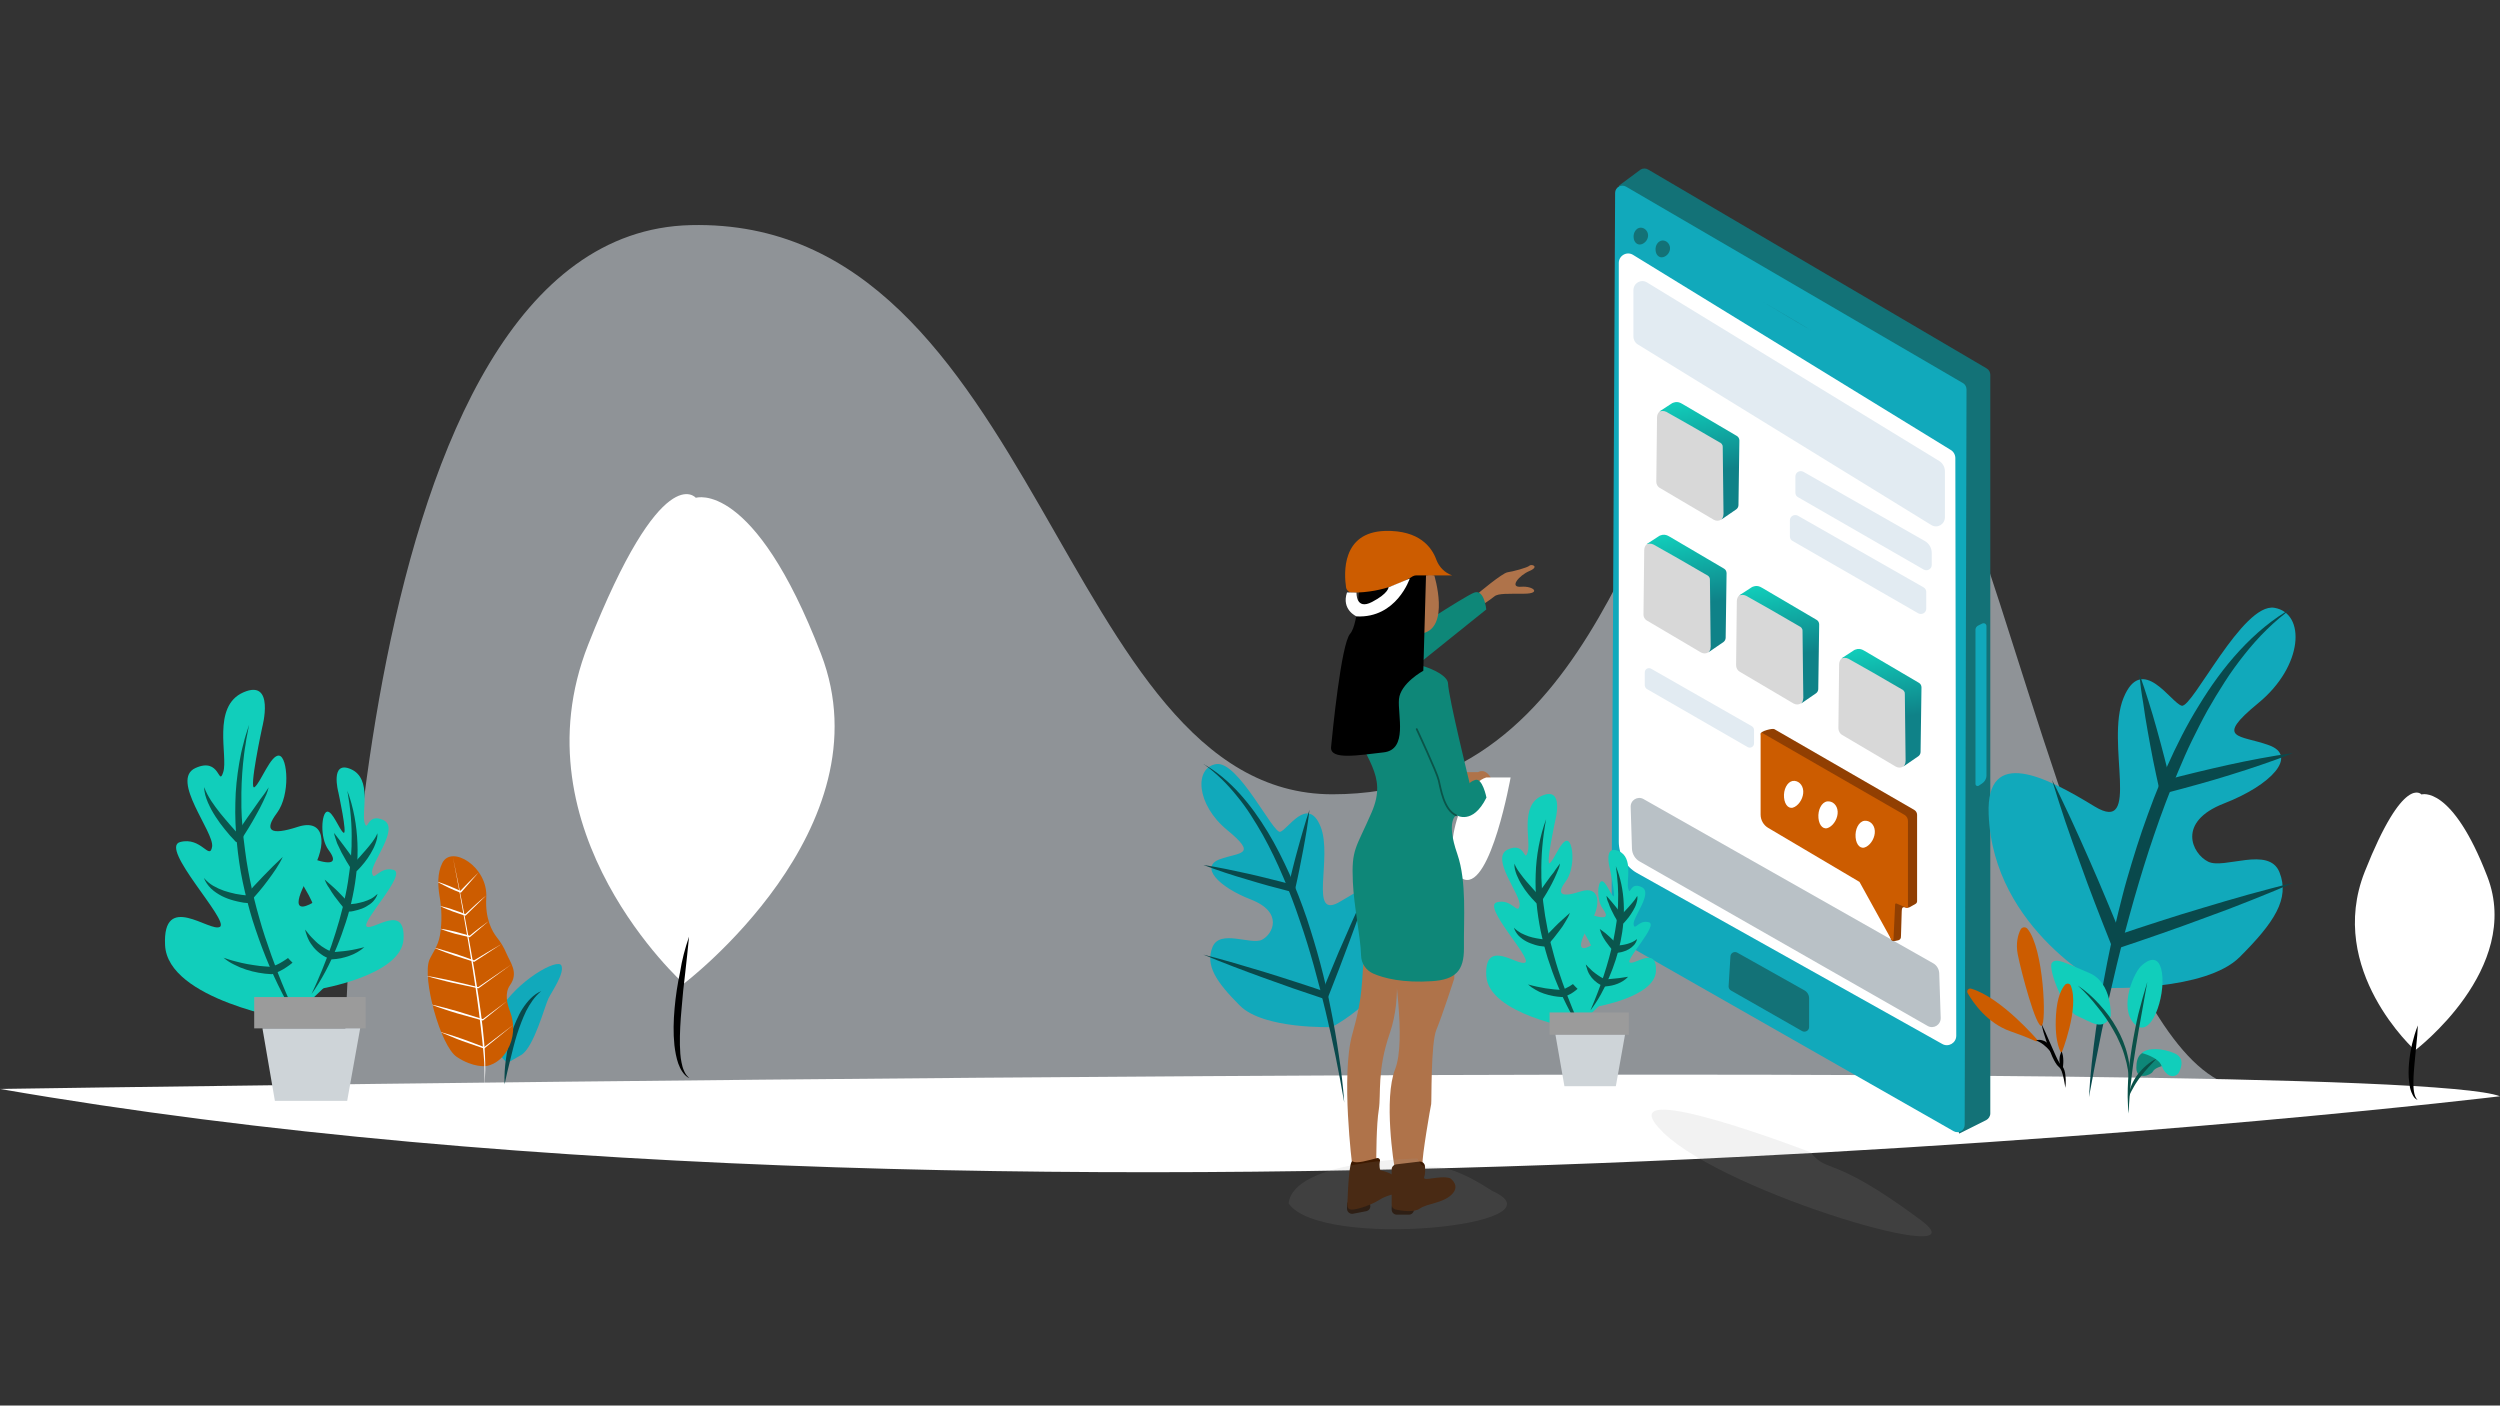 <?xml version="1.0" encoding="utf-8"?>
<!-- Generator: Adobe Illustrator 22.0.0, SVG Export Plug-In . SVG Version: 6.00 Build 0)  -->
<svg version="1.1" id="Capa_8" xmlns="http://www.w3.org/2000/svg" xmlns:xlink="http://www.w3.org/1999/xlink" x="0px" y="0px"
	 viewBox="0 0 1366 768" enable-background="new 0 0 1366 768" xml:space="preserve">
<rect x="0" y="0" width="1366" height="768" fill="#333333" stroke="none"/>
<path opacity="0.52" fill="#E4EDF4" d="M188,594c0,0-1.1-466.6,189.5-471c190.6-4.4,201.5,311,350.5,311s166.5-184,216.9-219
	c29.7-20.6,96.4-32.9,133.6,72.3S1161.7,583,1223,594H188z"/>
<path fill="#FFFFFF" d="M0,595c0,0,1304-20,1366,4C1366,599,576,695,0,595z"/>
<g>
	<path fill="#FFFFFF" d="M1323.1,434.1c0,0-9.7-11.6-31,42.2c-21.3,53.8,27.5,97.6,27.5,97.6s58.9-44.5,39.5-94.9
		C1339.7,428.6,1323.1,434.1,1323.1,434.1z"/>
	<g>
		<path d="M1321.1,560.3c-0.1,3.5-0.4,7-0.8,10.5l-1,10.3c-0.3,3.4-0.6,6.9-0.6,10.3c0,1.7,0,3.4,0.3,5.1c0.3,1.7,0.7,3.3,2,4.5
			c-0.8-0.3-1.6-0.9-2.1-1.7c-0.3-0.4-0.5-0.8-0.7-1.2c-0.2-0.4-0.4-0.8-0.6-1.3c-0.7-1.7-1-3.5-1.2-5.3c-0.5-3.6-0.4-7.2-0.1-10.7
			c0.3-3.5,0.9-7,1.7-10.5C1318.8,567,1319.8,563.6,1321.1,560.3z"/>
	</g>
</g>
<g>
	<path fill="#FFFFFF" d="M380.2,272c0,0-18.4-22.1-58.8,80.2s52.2,185.3,52.2,185.3s111.8-84.6,75-180.2S380.2,272,380.2,272z"/>
	<g>
		<path d="M376.5,511.8c-0.6,6.7-1.4,13.2-2.1,19.8c-0.8,6.6-1.5,13.1-2,19.7c-0.6,6.5-1,13.1-0.9,19.6c0.1,3.3,0.2,6.5,0.9,9.7
			c0.3,1.6,0.7,3.1,1.4,4.6c0.6,1.5,1.6,2.8,2.9,3.9c-0.8-0.3-1.5-0.8-2.1-1.4c-0.6-0.6-1.2-1.2-1.7-2c-1-1.4-1.7-3-2.3-4.6
			c-1.1-3.2-1.7-6.6-2.1-10c-0.7-6.7-0.5-13.5,0.1-20.2c0.6-6.7,1.6-13.3,3-19.8C372.6,524.6,374.3,518.1,376.5,511.8z"/>
	</g>
</g>
<g>
	<path fill="#137277" d="M884.5,101.5l12-8.9c1.2-0.7,2.8-0.7,4,0l185,108.7c1.2,0.7,2,2,2,3.4v403.7c0,1.5-0.9,2.9-2.2,3.6
		l-14.8,7.4"/>
	<path fill="#11A9BB" d="M882.5,512.7l185,105.4c2.7,1.5,6-0.4,6-3.5l1-401.8c0-1.4-0.7-2.8-2-3.5L888.5,102c-2.7-1.6-6,0.4-6,3.4
		l-2,403.7C880.5,510.6,881.3,511.9,882.5,512.7z"/>
	<path fill="#11A9BB" d="M1080.7,341.9l2.4-1.2c1.1-0.5,2.3,0.2,2.3,1.4v81.6c0,1.8-0.9,3.4-2.4,4.4l-1.8,1.2c-0.8,0.5-1.8,0-1.8-1
		v-84.4C1079.5,343,1080,342.3,1080.7,341.9z"/>
	<path fill="#137277" d="M988.5,545.5v15.7c0,1.9-2.1,3.1-3.8,2.2l-38.9-22.2c-0.8-0.4-1.3-1.3-1.3-2.2l1-16.3c0-1.9,2-3.1,3.7-2.2
		l36.7,20.6C987.5,542,988.5,543.6,988.5,545.5z"/>
	<path fill="#FFFFFF" d="M892.2,139.2l173.6,106.6c1.6,0.9,2.6,2.7,2.6,4.5l0.5,315.6c0,4-4.3,6.5-7.7,4.5l-166.8-93.4
		c-6.1-3.5-9.9-10-9.9-17.1V143.7C884.5,139.7,888.8,137.2,892.2,139.2z"/>
	<path fill="#137277" d="M989.5,180.5c-3-2-27-16-27-16"/>
	<g>
		<path fill="#137277" d="M904.6,136.6c0.1,2.7,2,4.5,4.2,3.9c2.2-0.6,3.9-2.9,3.7-5.2c-0.2-2.3-2.1-4-4.2-3.9
			C906.1,131.6,904.4,133.9,904.6,136.6z"/>
	</g>
	<g>
		<path fill="#137277" d="M892.6,129.6c0.1,2.7,2,4.5,4.2,3.9c2.2-0.6,3.9-2.9,3.7-5.2c-0.2-2.3-2.1-4-4.2-3.9
			S892.4,126.9,892.6,129.6z"/>
	</g>
	<path fill="#E2EBF2" d="M894.9,188.2l160.4,98.7c3.3,2,7.4-0.4,7.4-4.3v-25.1c0-2.3-1.2-4.4-3.1-5.6l-159.7-97.6
		c-3.3-2-7.4,0.4-7.4,4.3v25.3C892.5,185.6,893.4,187.3,894.9,188.2z"/>
	<path fill="#B9C1C6" d="M895.9,470.7l157.4,89.9c3.2,1.8,7.2-0.6,7.1-4.4l-0.8-24.4c-0.1-2.2-1.3-4.3-3.2-5.4L898,436.6
		c-3.2-1.8-7.2,0.6-7,4.4l0.7,22.7C891.8,466.6,893.4,469.3,895.9,470.7z"/>
	<path fill="#E2EBF2" d="M982.5,271.7l68.6,39.5c2,1.1,4.4-0.3,4.4-2.5v-6.6c0-2.7-1.5-5.2-3.8-6.5l-66.3-37.8
		c-2-1.1-4.4,0.3-4.4,2.5v8.8C981,270.3,981.5,271.2,982.5,271.7z"/>
	<path fill="#E2EBF2" d="M979.5,295.6l68.6,39.5c2,1.1,4.4-0.3,4.4-2.5v-9.2c0-1.1-0.6-2-1.5-2.5l-68.6-39.1c-2-1.1-4.4,0.3-4.4,2.5
		v8.8C978,294.1,978.5,295.1,979.5,295.6z"/>
	<path fill="#E2EBF2" d="M899.9,376.5l55,31.7c1.6,0.9,3.5-0.2,3.5-2v-7.4c0-0.8-0.5-1.6-1.2-2l-55-31.4c-1.6-0.9-3.5,0.2-3.5,2v7.1
		C898.8,375.3,899.2,376.1,899.9,376.5z"/>
	<g>
		<g>
			<path fill="#D8D8D8" d="M907.1,266.7l29.3,17.3c2.6,1.4,5.5-0.1,5.5-3.1v-34.5c0-2.4-1.3-4.6-3.4-5.8l-28-15.9
				c-2.6-1.5-5,0.4-5.1,3.3l-0.4,35C904.9,264.5,905.7,266,907.1,266.7z"/>
		</g>
		
			<linearGradient id="SVGID_1_" gradientUnits="userSpaceOnUse" x1="861.632" y1="218.003" x2="851.257" y2="284.569" gradientTransform="matrix(-1 0 0 1 1787.989 0)">
			<stop  offset="0" style="stop-color:#11CEBB"/>
			<stop  offset="0.601" style="stop-color:#0F8288"/>
		</linearGradient>
		<path fill="url(#SVGID_1_)" d="M940.4,284c1.3-1.1,1.4-2.8,1.3-4.6l-0.4-35.2c0-0.9-0.5-1.7-1.2-2.2c-5.5-3.3-27.9-16.1-29.7-17
			c-1.4-0.7-2.7-0.4-3.5-0.2c-0.1,0-0.1-0.1,0-0.1l6.3-4.1c0.4-0.3,0.8-0.5,1.2-0.6c1.3-0.5,2.7-0.4,3.9,0.2l0,0
			c0.4,0.2,0.8,0.4,1.1,0.6l29.6,17.4c0.9,0.5,1.4,1.5,1.4,2.5l-0.5,35.3c0,0.9-0.5,1.8-1.2,2.3L940.4,284z"/>
	</g>
	<g>
		<g>
			<path fill="#D8D8D8" d="M950.7,367.1l29.3,17.3c2.6,1.4,5.5-0.1,5.5-3.1v-34.5c0-2.4-1.3-4.6-3.4-5.8l-28-15.9
				c-2.6-1.5-5,0.4-5.1,3.3l-0.4,35C948.6,365,949.4,366.4,950.7,367.1z"/>
		</g>
		
			<linearGradient id="SVGID_2_" gradientUnits="userSpaceOnUse" x1="817.966" y1="318.46" x2="807.59" y2="385.026" gradientTransform="matrix(-1 0 0 1 1787.989 0)">
			<stop  offset="0" style="stop-color:#11CEBB"/>
			<stop  offset="0.601" style="stop-color:#0F8288"/>
		</linearGradient>
		<path fill="url(#SVGID_2_)" d="M984,384.5c1.3-1.1,1.4-2.8,1.3-4.6l-0.4-35.2c0-0.9-0.5-1.7-1.2-2.2c-5.5-3.3-27.9-16.1-29.7-17
			c-1.4-0.7-2.7-0.4-3.5-0.2c-0.1,0-0.1-0.1,0-0.1l6.3-4.1c0.4-0.3,0.8-0.5,1.2-0.6c1.3-0.5,2.7-0.4,3.9,0.2l0,0
			c0.4,0.2,0.8,0.4,1.1,0.6l29.6,17.4c0.9,0.5,1.4,1.5,1.4,2.5l-0.5,35.3c0,0.9-0.5,1.8-1.2,2.3L984,384.5z"/>
	</g>
	<g>
		<g>
			<path fill="#D8D8D8" d="M900.1,339.2l29.3,17.3c2.6,1.4,5.5-0.1,5.5-3.1v-34.5c0-2.4-1.3-4.6-3.4-5.8l-28-15.9
				c-2.6-1.5-5,0.4-5.1,3.3l-0.4,35C897.9,337.1,898.7,338.5,900.1,339.2z"/>
		</g>
		
			<linearGradient id="SVGID_3_" gradientUnits="userSpaceOnUse" x1="868.632" y1="290.53" x2="858.257" y2="357.097" gradientTransform="matrix(-1 0 0 1 1787.989 0)">
			<stop  offset="0" style="stop-color:#11CEBB"/>
			<stop  offset="0.601" style="stop-color:#0F8288"/>
		</linearGradient>
		<path fill="url(#SVGID_3_)" d="M933.4,356.5c1.3-1.1,1.4-2.8,1.3-4.6l-0.4-35.2c0-0.9-0.5-1.7-1.2-2.2c-5.5-3.3-27.9-16.1-29.7-17
			c-1.4-0.7-2.7-0.4-3.5-0.2c-0.1,0-0.1-0.1,0-0.1l6.3-4.1c0.4-0.3,0.8-0.5,1.2-0.6c1.3-0.5,2.7-0.4,3.9,0.2v0
			c0.4,0.2,0.8,0.4,1.1,0.6l29.6,17.4c0.9,0.5,1.4,1.5,1.4,2.5l-0.5,35.3c0,0.9-0.5,1.8-1.2,2.3L933.4,356.5z"/>
	</g>
	<g>
		<g>
			<path fill="#D8D8D8" d="M1006.6,401.6l29.3,17.3c2.6,1.4,5.5-0.1,5.5-3.1v-34.5c0-2.4-1.3-4.6-3.4-5.8l-28-15.9
				c-2.6-1.5-5,0.4-5.1,3.3l-0.4,35C1004.5,399.4,1005.3,400.9,1006.6,401.6z"/>
		</g>
		
			<linearGradient id="SVGID_4_" gradientUnits="userSpaceOnUse" x1="762.074" y1="352.904" x2="751.699" y2="419.47" gradientTransform="matrix(-1 0 0 1 1787.989 0)">
			<stop  offset="0" style="stop-color:#11CEBB"/>
			<stop  offset="0.601" style="stop-color:#0F8288"/>
		</linearGradient>
		<path fill="url(#SVGID_4_)" d="M1039.9,418.9c1.3-1.1,1.4-2.8,1.3-4.6l-0.4-35.2c0-0.9-0.5-1.7-1.2-2.2
			c-5.5-3.3-27.9-16.1-29.7-17c-1.4-0.7-2.7-0.4-3.5-0.2c-0.1,0-0.1-0.1,0-0.1l6.3-4.1c0.4-0.3,0.8-0.5,1.2-0.6
			c1.3-0.5,2.7-0.4,3.9,0.2l0,0c0.4,0.2,0.8,0.4,1.1,0.6l29.6,17.4c0.9,0.5,1.4,1.5,1.4,2.5l-0.5,35.3c0,0.9-0.5,1.8-1.2,2.3
			L1039.9,418.9z"/>
	</g>
	<g>
		<path fill="#913F02" d="M1020,478.3l-52.2-30.9c-0.5-0.3-0.8-0.8-0.8-1.4l-4.9-45.2c0-1.3,6.3-3,7.4-2.4l0,0l76.4,44.1
			c1,0.6,1.6,1.6,1.6,2.7v47.2c0,0.6-0.3,1.2-0.9,1.5l-3.2,1.8c-0.2,0.1-0.7,0.3-1.1,0.3c-0.2,0-0.5,0-0.7,0l-0.7-0.2
			c-1.8-0.5-1.7,1-1.8,2.2l-0.4,13.2c0.1,1.6-0.5,2.5-2.1,2.7l-0.9,0.2c-1.3,0.2-2.1,0.2-2.5-1.1l-11.8-32.9
			C1021.1,479.2,1020.6,478.7,1020,478.3z"/>
		<path fill="#CC5C00" d="M964.5,401.4l76.2,43.9c1.1,0.7,1.8,1.9,1.8,3.2v47c0,0.4-0.4,0.7-0.8,0.5l-5.4-2.3
			c-0.4-0.2-0.8,0.1-0.8,0.5l-0.9,19c0,0.6-0.8,0.8-1.1,0.3l-17.4-31.5c-0.1-0.1-0.1-0.2-0.2-0.2l-49.7-29.4
			c-2.6-1.5-4.2-4.3-4.2-7.3v-44.1c0-0.5,0.5-0.7,0.9-0.5L964.5,401.4z"/>
		<g>
			<path fill="#FFFFFF" d="M974.8,435.8c0.4,4.4,3,6.7,5.8,5.1c2.8-1.5,4.9-5.3,4.7-8.7c-0.2-3.5-2.8-5.9-5.8-5.5
				C976.5,427.3,974.4,431.4,974.8,435.8z"/>
		</g>
		<g>
			<path fill="#FFFFFF" d="M993.6,447c0.4,4.4,3,6.7,5.8,5.1c2.8-1.5,4.9-5.3,4.7-8.7c-0.2-3.5-2.8-5.9-5.8-5.5
				C995.3,438.4,993.2,442.5,993.6,447z"/>
		</g>
		<g>
			<path fill="#FFFFFF" d="M1013.9,457.6c0.4,4.4,3,6.7,5.8,5.1c2.8-1.5,4.9-5.3,4.7-8.7c-0.2-3.5-2.8-5.9-5.8-5.5
				C1015.6,449,1013.5,453.1,1013.9,457.6z"/>
		</g>
	</g>
	<path opacity="0.13" fill="#9B9B9B" d="M989.3,629.6c0,0-114.9-44.3-80.4-10.7s177.7,75.2,140.4,47.6
		C1000.5,630.3,998.8,641.7,989.3,629.6z"/>
</g>
<g>
	<g>
		<path fill="#11CEBB" d="M158.8,557.3c0,0-67.1-11-68.6-40.8s24.8-6.7,30-10.1c5.2-3.4-33.4-43.2-21.8-46.3s16.2,10.4,17.5,2.5
			c1.2-8-23-36.5-9.2-42.9s12.6,10.7,15.3,2.1s-6.4-35.9,11-43.5s10.3,19,10.3,19s-7.6,35.2-4.2,32.8c3.4-2.5,8.9-18.1,13.5-17.2
			c4.6,0.9,6.1,21.3-1.2,31.2c-7.4,9.9-3.7,12.6,11.3,7.7c15-4.9,16.2,9.8,7.7,24.2c-8.6,14.4-12,25.7,3.7,15.3
			c15.6-10.4,28.5-11.3,25.1,11.3C195.9,525.5,185.4,530.7,158.8,557.3z"/>
		<g>
			<g>
				<path fill="#0A564D" d="M165.2,561.6c-4-6-7.6-12.3-10.9-18.7c-3.3-6.4-6.3-13-9-19.7c-2.7-6.7-5.1-13.5-7.3-20.4
					c-2.1-6.9-3.9-13.9-5.4-21c-1.5-7.1-2.5-14.3-3.2-21.5c-0.7-7.2-1-14.5-0.8-21.7c0.1-7.2,0.9-14.5,2.1-21.6l1-5.3
					c0.4-1.8,0.8-3.5,1.3-5.3c0.8-3.5,2-6.9,3.1-10.4l-1,5.3c-0.2,0.9-0.4,1.8-0.5,2.6l-0.4,2.7c-0.3,1.8-0.6,3.5-0.8,5.3l-0.6,5.3
					c-0.7,7.1-1,14.2-0.9,21.3l0,2.7l0.1,2.7c0.1,1.8,0.1,3.6,0.3,5.3c0.3,3.5,0.5,7.1,1,10.6c0.4,3.5,0.9,7.1,1.4,10.6l0.9,5.3
					c0.3,1.8,0.7,3.5,1,5.2c1.4,7,3.1,13.9,5.1,20.8c1.9,6.9,4.2,13.6,6.6,20.4C153.1,535.6,158.7,548.8,165.2,561.6z"/>
			</g>
			<g>
				<path fill="#0A564D" d="M170.4,508.9c-0.4,1.3-0.7,2.6-1.2,3.8c-0.3,0.6-0.5,1.2-0.8,1.9c-0.3,0.6-0.6,1.2-0.9,1.8
					c-1.2,2.4-2.9,4.6-4.7,6.7c-1.8,2.1-4,3.9-6.3,5.4c-1.1,0.8-2.4,1.5-3.6,2.1c-0.6,0.3-1.3,0.6-1.9,0.9c-0.7,0.3-1.3,0.5-2.1,0.7
					c-0.2,0-0.3,0.1-0.5,0.1c-2.5-0.1-4.8-0.4-7.1-0.8c-2.3-0.4-4.6-1-6.8-1.7c-2.2-0.7-4.4-1.6-6.5-2.7c-2.1-1-4.1-2.3-5.9-3.8
					c2.2,0.7,4.4,1.5,6.6,2c2.2,0.6,4.4,1.1,6.6,1.5c2.2,0.4,4.4,0.7,6.6,1c2.2,0.2,4.5,0.4,6.6,0.5l-0.5,0.1
					c0.4-0.1,1.1-0.3,1.6-0.6c0.6-0.2,1.1-0.5,1.7-0.7c1.1-0.5,2.2-1.1,3.3-1.8c2.1-1.3,4.2-2.8,6-4.5c0.5-0.4,0.9-0.9,1.4-1.3
					c0.5-0.4,0.9-0.9,1.3-1.4l1.3-1.4l1.2-1.5c0.9-1,1.6-2.1,2.4-3.1c0.4-0.5,0.7-1.1,1.1-1.6C169.7,510,170,509.5,170.4,508.9z"/>
			</g>
			<g>
				<path fill="#0A564D" d="M154.5,468.2c-1,2.3-2.4,4.5-3.8,6.7c-1.4,2.1-2.9,4.2-4.4,6.2c-3,4.1-6.3,7.9-9.7,11.7l0,0
					c-0.4,0.5-1,0.7-1.6,0.6c-1.3-0.1-2.4-0.2-3.6-0.5c-1.2-0.2-2.3-0.5-3.5-0.8c-2.3-0.6-4.5-1.4-6.7-2.5c-2.1-1.1-4.1-2.4-5.9-4.1
					c-1.7-1.7-3.1-3.7-3.9-5.8c1.5,1.7,3.2,3.2,5.1,4.3c1.9,1.1,3.9,2,5.9,2.7c2,0.7,4.2,1.2,6.3,1.7c2.1,0.4,4.4,0.7,6.4,0.9
					l-1.6,0.7c3.3-3.8,6.7-7.5,10.2-11.1c1.7-1.8,3.5-3.6,5.3-5.4L154.5,468.2z"/>
			</g>
			<g>
				<path fill="#0A564D" d="M146.8,430.2c-0.6,2.7-1.8,5.2-3,7.7c-1.2,2.5-2.4,4.9-3.8,7.3c-1.3,2.4-2.7,4.8-4.1,7.1
					c-1.4,2.3-2.9,4.7-4.4,7c-0.6,0.9-1.8,1.2-2.7,0.6c-0.1-0.1-0.2-0.2-0.3-0.3c-2-2.1-3.9-4.2-5.7-6.5c-1.8-2.2-3.5-4.5-5.1-7
					c-0.8-1.2-1.5-2.5-2.2-3.7c-0.7-1.3-1.3-2.6-1.9-3.9c-1.1-2.7-2.1-5.5-2-8.4c0.9,2.7,2.3,5.1,3.8,7.5c1.5,2.3,3.2,4.5,4.9,6.7
					c1.8,2.1,3.5,4.3,5.4,6.4c1.8,2.1,3.7,4.2,5.6,6.1l-3.1,0.3c3-4.5,6-9.1,9.2-13.5l4.7-6.7C143.8,434.7,145.4,432.5,146.8,430.2z
					"/>
			</g>
		</g>
	</g>
	<g>
		<path fill="#11CEBB" d="M174.5,540.4c0,0,45-7.4,46-27.3c1-19.9-16.6-4.5-20.1-6.8c-3.5-2.3,22.4-29,14.6-31
			c-7.8-2.1-10.9,7-11.7,1.6c-0.8-5.3,15.4-24.5,6.2-28.8s-8.4,7.2-10.3,1.4c-1.8-5.8,4.3-24-7.4-29.2s-6.9,12.7-6.9,12.7
			s5.1,23.6,2.8,22c-2.3-1.6-6-12.1-9-11.5s-4.1,14.3,0.8,20.9c4.9,6.6,2.5,8.5-7.6,5.2c-10.1-3.3-10.9,6.6-5.1,16.2
			c5.8,9.7,8,17.2-2.5,10.3c-10.5-7-19.1-7.6-16.8,7.6S156.7,522.5,174.5,540.4z"/>
		<g>
			<g>
				<path fill="#0A564D" d="M170.2,543.2c4.1-8.7,7.7-17.6,10.9-26.6c1.5-4.5,3-9.1,4.3-13.7c1.3-4.6,2.4-9.2,3.4-13.9
					c1-4.6,1.7-9.3,2.3-14.1c0.3-2.4,0.5-4.7,0.7-7.1c0.1-1.2,0.1-2.4,0.2-3.6l0.1-1.8l0-1.8c0.3-9.5-0.6-19-2.3-28.5
					c3.4,9.1,5.1,18.8,5.5,28.5c0.4,9.8-0.6,19.5-2.6,29.1c-1,4.8-2.2,9.5-3.7,14.1c-1.5,4.6-3.1,9.2-5,13.7
					C180.3,526.7,175.8,535.3,170.2,543.2z"/>
			</g>
			<g>
				<path fill="#0A564D" d="M166.7,507.9c0.6,0.7,1.1,1.4,1.7,2.1c0.6,0.7,1.1,1.4,1.7,2l0.9,0.9l0.9,0.9c0.3,0.3,0.6,0.6,0.9,0.9
					c0.3,0.3,0.6,0.6,0.9,0.8c1.3,1.1,2.6,2,4,2.8c0.7,0.4,1.4,0.8,2.1,1.1c0.4,0.2,0.7,0.3,1.1,0.5c0.3,0.1,0.8,0.3,1,0.4l-0.5-0.1
					c1.4,0,2.9-0.1,4.4-0.3c1.5-0.1,3-0.3,4.4-0.5c1.5-0.2,3-0.5,4.4-0.8c1.5-0.3,3-0.7,4.5-1.1c-1.2,1.1-2.5,2-3.9,2.8
					c-1.4,0.8-2.9,1.5-4.4,2c-1.5,0.5-3.1,1-4.6,1.3c-1.6,0.3-3.1,0.5-4.8,0.6c-0.2,0-0.4,0-0.5-0.1c-0.6-0.2-1-0.3-1.5-0.5
					c-0.5-0.2-0.9-0.4-1.3-0.6c-0.9-0.4-1.7-0.9-2.5-1.5c-1.6-1.1-3-2.4-4.2-3.8c-1.2-1.5-2.3-3-3-4.7c-0.4-0.8-0.7-1.7-1-2.6
					C167.1,509.7,166.9,508.8,166.7,507.9z"/>
			</g>
			<g>
				<path fill="#0A564D" d="M177.4,480.6c1.3,1.1,2.6,2.3,3.9,3.4c1.3,1.1,2.5,2.3,3.7,3.5c2.4,2.4,4.7,4.8,6.9,7.4l-1.6-0.7
					c1.3-0.1,2.8-0.3,4.2-0.5c1.4-0.3,2.8-0.6,4.2-1c1.4-0.4,2.7-1,4-1.6c1.3-0.7,2.4-1.6,3.6-2.7c-0.4,1.5-1.3,2.9-2.4,4.1
					c-1.1,1.2-2.5,2.1-3.9,2.9c-1.4,0.8-3,1.4-4.5,1.8c-0.8,0.2-1.6,0.4-2.4,0.6c-0.8,0.2-1.6,0.3-2.5,0.3c-0.6,0-1.2-0.2-1.5-0.6
					l0,0c-2.3-2.5-4.4-5.2-6.4-7.9c-1-1.4-1.9-2.8-2.8-4.3C178.8,483.8,178,482.2,177.4,480.6z"/>
			</g>
			<g>
				<path fill="#0A564D" d="M182.5,455.1c1.1,1.5,2.2,2.9,3.4,4.4c1.1,1.4,2.2,2.9,3.3,4.4c2.2,2.9,4.3,5.9,6.3,9l-3.1-0.3
					c1.3-1.3,2.5-2.7,3.8-4c1.3-1.4,2.5-2.8,3.7-4.2c1.2-1.4,2.4-2.8,3.5-4.3c1.1-1.5,2.1-3,2.8-4.8c0.2,2-0.4,3.9-1.1,5.8
					c-0.7,1.9-1.6,3.6-2.6,5.3c-1,1.7-2.1,3.3-3.3,4.8c-1.2,1.5-2.5,3-3.9,4.4c-0.8,0.8-2,0.8-2.8,0c-0.1-0.1-0.2-0.2-0.3-0.3
					c-2-3.1-3.9-6.3-5.6-9.5c-0.8-1.6-1.6-3.3-2.4-5C183.6,458.7,182.8,457,182.5,455.1z"/>
			</g>
		</g>
	</g>
	<g>
		<polygon fill="#9B9B9B" points="199.8,561.9 143.4,561.9 138.9,561.9 138.9,544.8 199.8,544.8 		"/>
		<polygon fill="#CED4D8" points="150.2,601.5 189.7,601.5 196.8,561.9 143.4,561.9 		"/>
	</g>
</g>
<g>
	<g>
		<path fill="#11CEBB" d="M860.9,562.1c0,0-47.7-7.8-48.8-29c-1.1-21.1,17.6-4.8,21.3-7.2c3.7-2.4-23.7-30.7-15.5-32.9
			c8.3-2.2,11.5,7.4,12.4,1.7c0.9-5.7-16.3-25.9-6.5-30.5c9.8-4.6,8.9,7.6,10.9,1.5c2-6.1-4.6-25.5,7.8-30.9
			c12.4-5.4,7.3,13.5,7.3,13.5s-5.4,25-3,23.3c2.4-1.7,6.3-12.8,9.6-12.2c3.3,0.7,4.4,15.1-0.9,22.2c-5.2,7-2.6,9,8.1,5.5
			c10.7-3.5,11.5,7,5.4,17.2s-8.5,18.3,2.6,10.9c11.1-7.4,20.2-8,17.9,8.1C887.2,539.5,879.8,543.2,860.9,562.1z"/>
		<g>
			<g>
				<path fill="#0A564D" d="M865.5,565.2c-5.9-8.4-10.6-17.6-14.5-27.1c-2-4.7-3.7-9.6-5.3-14.5c-1.5-4.9-2.8-9.9-3.9-15
					c-2-10.1-3.1-20.5-2.7-30.8c0.3-10.3,2.2-20.6,5.7-30.2c-1.9,10.1-2.8,20.2-2.6,30.2l0,1.9l0.1,1.9c0.1,1.3,0.1,2.5,0.2,3.8
					c0.2,2.5,0.4,5,0.7,7.5c0.6,5,1.4,10,2.4,14.9c1,4.9,2.2,9.8,3.6,14.7c1.3,4.9,2.9,9.7,4.6,14.5
					C857.2,546.5,861,556,865.5,565.2z"/>
			</g>
			<g>
				<path fill="#0A564D" d="M869.2,527.7c-0.2,0.9-0.4,1.9-0.7,2.8c-0.3,0.9-0.7,1.8-1.1,2.7c-0.8,1.8-2,3.4-3.2,4.9
					c-1.3,1.5-2.8,2.8-4.5,4c-0.8,0.6-1.7,1.1-2.6,1.5c-0.5,0.2-0.9,0.4-1.4,0.6c-0.5,0.2-0.9,0.4-1.6,0.5c-0.2,0-0.3,0.1-0.5,0.1
					c-1.8-0.1-3.4-0.3-5.1-0.6c-1.7-0.3-3.3-0.8-4.9-1.3c-1.6-0.5-3.1-1.2-4.6-2.1c-1.5-0.8-2.9-1.8-4.1-2.9
					c1.6,0.4,3.2,0.9,4.8,1.2c1.6,0.3,3.1,0.6,4.7,0.9c1.6,0.2,3.1,0.4,4.7,0.6c1.5,0.1,3.2,0.3,4.6,0.3L853,541
					c0.3-0.1,0.7-0.2,1.1-0.4c0.4-0.1,0.8-0.3,1.2-0.5c0.8-0.4,1.5-0.8,2.3-1.2c1.5-0.9,2.9-1.9,4.3-3c0.3-0.3,0.7-0.6,1-0.9
					c0.3-0.3,0.7-0.6,1-0.9l1-1l0.9-1c0.7-0.7,1.2-1.4,1.8-2.1C868,529.2,868.5,528.5,869.2,527.7z"/>
			</g>
			<g>
				<path fill="#0A564D" d="M857.8,498.8c-0.6,1.7-1.5,3.3-2.5,4.9c-0.9,1.6-1.9,3.1-3,4.5c-2.1,2.9-4.4,5.7-6.8,8.4l0,0
					c-0.4,0.5-1,0.7-1.6,0.6c-1-0.1-1.8-0.2-2.6-0.3c-0.8-0.2-1.7-0.3-2.5-0.6c-1.6-0.5-3.3-1.1-4.8-1.9c-1.5-0.8-2.9-1.8-4.2-3.1
					c-1.2-1.3-2.1-2.8-2.6-4.4c1.2,1.2,2.4,2.1,3.8,2.9c1.4,0.7,2.8,1.3,4.2,1.8c1.4,0.5,2.9,0.8,4.4,1.1c1.5,0.3,3.1,0.5,4.5,0.6
					l-1.6,0.7c2.3-2.7,4.8-5.3,7.3-7.8c1.3-1.3,2.5-2.5,3.9-3.7C855.1,501.2,856.4,500,857.8,498.8z"/>
			</g>
			<g>
				<path fill="#0A564D" d="M852.4,471.8c-0.3,2-1.1,3.8-1.9,5.6c-0.8,1.8-1.6,3.6-2.5,5.3c-1.8,3.5-3.8,6.8-5.9,10.1
					c-0.6,0.9-1.8,1.2-2.7,0.6c-0.1-0.1-0.2-0.2-0.3-0.3c-1.5-1.5-2.8-3-4.1-4.6c-1.3-1.6-2.5-3.3-3.5-5c-1.1-1.7-2-3.6-2.8-5.5
					c-0.7-1.9-1.4-4-1.2-6.1c0.7,1.9,1.8,3.6,3,5.2c1.1,1.6,2.4,3.1,3.6,4.6c1.3,1.5,2.6,3,3.9,4.4c1.3,1.5,2.7,2.9,4,4.3l-3.1,0.3
					c2.1-3.2,4.3-6.4,6.6-9.5c1.1-1.6,2.3-3.1,3.5-4.6C850,474.9,851.3,473.4,852.4,471.8z"/>
			</g>
		</g>
	</g>
	<g>
		<path fill="#11CEBB" d="M872.1,550.1c0,0,32-5.3,32.7-19.4c0.7-14.2-11.8-3.2-14.3-4.8c-2.5-1.6,15.9-20.6,10.4-22
			c-5.5-1.5-7.7,5-8.3,1.2c-0.6-3.8,10.9-17.4,4.4-20.4c-6.6-3.1-6,5.1-7.3,1c-1.3-4.1,3.1-17.1-5.3-20.7c-8.3-3.6-4.9,9.1-4.9,9.1
			s3.6,16.8,2,15.6s-4.2-8.6-6.4-8.2c-2.2,0.4-2.9,10.2,0.6,14.9c3.5,4.7,1.8,6-5.4,3.7c-7.2-2.3-7.7,4.7-3.6,11.5s5.7,12.3-1.8,7.3
			c-7.4-5-13.6-5.4-12,5.4S859.4,537.4,872.1,550.1z"/>
		<g>
			<g>
				<path fill="#0A564D" d="M869,552.1c2.7-6.3,5.2-12.7,7.3-19.1c2.1-6.4,3.9-12.9,5.3-19.5c0.7-3.3,1.2-6.6,1.7-9.9
					c0.2-1.7,0.4-3.3,0.5-5c0.1-0.8,0.1-1.7,0.2-2.5c0.1-0.8,0.1-1.7,0.1-2.5c0.3-6.7-0.2-13.5-1.2-20.3c2.6,6.4,4,13.3,4.3,20.3
					c0.2,3.5,0.1,7-0.2,10.4c-0.1,1.7-0.4,3.5-0.6,5.2c-0.3,1.7-0.6,3.4-0.9,5.1c-1.4,6.8-3.6,13.5-6.3,19.8
					C876.5,540.5,873.2,546.6,869,552.1z"/>
			</g>
			<g>
				<path fill="#0A564D" d="M866.5,527c1,1,1.7,1.9,2.7,2.7c0.8,0.9,1.8,1.6,2.7,2.3c0.9,0.7,1.9,1.3,2.8,1.9c0.5,0.3,1,0.5,1.5,0.8
					c0.2,0.1,0.5,0.2,0.7,0.3c0.2,0.1,0.5,0.2,0.6,0.2l-0.5-0.1c0.9,0,2-0.1,3-0.2c1-0.1,2.1-0.2,3.1-0.3c1-0.1,2.1-0.2,3.2-0.4
					c1.1-0.1,2.1-0.4,3.3-0.5c-0.8,0.9-1.7,1.6-2.6,2.2c-1,0.6-2,1.2-3.1,1.6c-1.1,0.4-2.2,0.8-3.3,1c-1.1,0.2-2.2,0.4-3.5,0.5
					c-0.2,0-0.3,0-0.5-0.1l0,0c-0.5-0.1-0.8-0.2-1.1-0.4c-0.3-0.1-0.7-0.3-1-0.4c-0.6-0.3-1.2-0.7-1.8-1.1c-1.1-0.8-2.2-1.8-3-2.8
					c-0.8-1.1-1.6-2.2-2.1-3.5c-0.3-0.6-0.4-1.3-0.6-1.9C866.7,528.3,866.6,527.7,866.5,527z"/>
			</g>
			<g>
				<path fill="#0A564D" d="M874.1,507.6c1.1,0.7,2,1.5,3,2.2c0.9,0.8,1.9,1.6,2.7,2.4c1.8,1.6,3.4,3.4,5,5.2l-1.6-0.7
					c0.9-0.1,1.9-0.2,2.9-0.3c1-0.2,2-0.3,2.9-0.6c1-0.3,1.9-0.6,2.8-1c0.9-0.4,1.8-1,2.7-1.7c-0.2,1.1-0.8,2.2-1.6,3.2
					c-0.8,0.9-1.8,1.7-2.8,2.3c-1,0.6-2.1,1.1-3.3,1.4c-0.6,0.2-1.1,0.3-1.7,0.4c-0.6,0.1-1.1,0.2-1.8,0.3c-0.6,0-1.2-0.2-1.5-0.6
					l0-0.1c-1.6-1.8-3.1-3.7-4.5-5.7c-0.7-1-1.3-2.1-1.9-3.2C875,510,874.4,508.8,874.1,507.6z"/>
			</g>
			<g>
				<path fill="#0A564D" d="M877.8,489.5c0.9,1,1.8,2,2.6,3c0.9,1,1.7,2,2.5,3c1.6,2,3.1,4.1,4.5,6.3l-3.1-0.3
					c0.9-0.9,1.8-1.9,2.7-2.8c0.9-0.9,1.8-1.9,2.7-2.9c0.9-1,1.7-1.9,2.6-3c0.8-1,1.6-2,2.3-3.3c0.3,1.4-0.1,2.9-0.5,4.2
					c-0.4,1.4-1.1,2.7-1.8,3.9c-0.7,1.2-1.5,2.4-2.3,3.5c-0.9,1.1-1.7,2.1-2.7,3.2c-0.8,0.8-2,0.8-2.8,0c-0.1-0.1-0.2-0.2-0.3-0.3
					c-1.4-2.2-2.7-4.5-3.8-6.9c-0.6-1.2-1.1-2.4-1.5-3.7C878.3,492.2,877.9,490.9,877.8,489.5z"/>
			</g>
		</g>
	</g>
	<g>
		<polygon fill="#9B9B9B" points="890,565.4 849.9,565.4 846.7,565.4 846.7,553.2 890,553.2 		"/>
		<polygon fill="#CED4D8" points="854.8,593.5 882.9,593.5 887.9,565.4 849.9,565.4 		"/>
	</g>
</g>
<g>
	<path fill="#11A9BB" d="M1151.2,539.8c0,0,53.8,1.9,72.6-16.9c18.8-18.8,27.5-31.8,21.7-46.3c-5.8-14.5-30.4-1.4-39-5.8
		c-8.7-4.3-17.3-21.7,8.7-31.8c26-10.1,40.5-26,24.6-31.8s-30.4-2.9-5.8-23.1c24.6-20.2,26-49.1,8.7-52
		c-17.3-2.9-44.8,54.9-50.6,53.5c-5.8-1.4-21.7-28.9-31.8-4.3c-10.1,24.6,10.1,75.2-15.9,59.3c-26-15.9-59.3-33.2-57.8,4.3
		C1089,508.5,1151.2,539.8,1151.2,539.8z"/>
	<g>
		<g>
			<path fill="#09494C" d="M1141.4,599.5c0.7-12.4,2.1-24.7,3.8-37c1.7-12.3,3.8-24.5,6.2-36.7c2.4-12.2,5.2-24.3,8.3-36.3
				c1.5-6,3.3-12,5.1-18c1.8-6,3.7-11.9,5.7-17.8c2-5.9,4.2-11.7,6.4-17.6c2.3-5.8,4.6-11.6,7.2-17.3c5.1-11.4,10.7-22.6,17.3-33.2
				c6.5-10.7,13.8-20.9,22.3-30.1c8.5-9.2,18.1-17.4,29-23.4c-10.1,7.2-18.8,16-26.4,25.6c-3.8,4.8-7.4,9.7-10.7,14.9
				c-3.3,5.1-6.5,10.4-9.5,15.7c-1.5,2.7-2.9,5.4-4.3,8.1c-1.4,2.7-2.8,5.5-4.1,8.2c-2.7,5.5-5.1,11.1-7.5,16.8
				c-4.8,11.3-9.1,22.8-13.1,34.5c-4,11.6-7.6,23.4-11,35.2c-1.7,5.9-3.3,11.9-4.9,17.8c-1.5,6-3.1,11.9-4.5,17.9
				c-2.9,12-5.6,24-8.2,36.1C1146,575.2,1143.6,587.3,1141.4,599.5z"/>
		</g>
		<g>
			<path fill="#09494C" d="M1168.9,368.2c1.9,5,3.5,10,5.1,15.1c1.6,5.1,3.1,10.1,4.5,15.2c1.4,5.1,2.8,10.2,4.1,15.3
				c1.3,5.1,2.6,10.2,3.8,15.4l-4.3-2.6c5.8-1.6,11.6-3.1,17.5-4.5c5.8-1.4,11.7-2.8,17.6-4.1c5.9-1.3,11.8-2.5,17.7-3.6
				c5.9-1.1,11.9-2.1,17.9-2.9c-5.6,2.3-11.3,4.4-17,6.3c-5.7,2-11.4,3.8-17.2,5.6c-5.7,1.8-11.5,3.5-17.3,5.1
				c-5.8,1.6-11.6,3.2-17.4,4.7l0,0c-1.9,0.5-3.7-0.6-4.2-2.5c0,0,0-0.1,0-0.1c-1.2-5.2-2.2-10.3-3.3-15.5c-1-5.2-2-10.4-2.9-15.6
				c-0.9-5.2-1.8-10.4-2.5-15.7C1170.1,378.8,1169.4,373.5,1168.9,368.2z"/>
		</g>
		<g>
			<path fill="#09494C" d="M1121.2,426.1c3.7,7.1,7,14.3,10.4,21.5c3.3,7.2,6.6,14.5,9.8,21.8c3.2,7.3,6.4,14.6,9.4,21.9
				c3.1,7.3,6.1,14.7,9.1,22.1l-4.3-2c8-2.7,16-5.3,24-7.9c8-2.6,16.1-5.1,24.2-7.5l12.1-3.6l12.2-3.5c8.2-2.2,16.3-4.5,24.6-6.4
				c-7.7,3.4-15.6,6.6-23.4,9.7l-11.8,4.6l-11.9,4.4c-7.9,3-15.9,5.8-23.8,8.6c-8,2.8-15.9,5.5-24,8.2l0,0c-1.8,0.6-3.7-0.3-4.3-2
				c-2.9-7.4-5.9-14.8-8.7-22.2c-2.9-7.4-5.6-14.9-8.3-22.4c-2.8-7.5-5.4-15-8-22.5C1126,441.3,1123.5,433.7,1121.2,426.1z"/>
		</g>
	</g>
</g>
<g>
	<path fill="#11A9BB" d="M727.7,561.2c0,0-37.2,1.3-50.2-11.7s-19-22-15-32s21-1,27-4s12-15-6-22s-28-18-17-22s21-2,4-16
		s-18-34-6-36s31,38,35,37s15-20,22-3s-7,52,11,41s41-23,40,3C770.8,539.5,727.7,561.2,727.7,561.2z"/>
	<g>
		<g>
			<path fill="#09494C" d="M734.5,602.5c-2.9-16.9-6.3-33.7-10.3-50.3c-2-8.3-4.1-16.6-6.4-24.8c-2.3-8.2-4.8-16.4-7.6-24.4
				c-2.7-8.1-5.7-16-9.1-23.9c-3.3-7.8-7-15.5-11.1-22.9c-2.1-3.7-4.3-7.3-6.6-10.9c-2.3-3.6-4.8-7-7.5-10.3
				c-5.3-6.6-11.4-12.7-18.4-17.6c7.5,4.2,14.1,9.9,19.9,16.3c5.8,6.4,10.8,13.5,15.3,20.9c4.5,7.4,8.3,15.1,11.9,23
				c3.5,7.9,6.6,15.9,9.4,24.1c2.7,8.2,5.2,16.4,7.4,24.7c2.2,8.3,4.2,16.7,5.8,25.1c1.7,8.4,3.2,16.9,4.4,25.4
				C732.9,585.4,733.9,593.9,734.5,602.5z"/>
		</g>
		<g>
			<path fill="#09494C" d="M715.5,442.5c-0.4,3.7-1,7.3-1.5,10.9c-0.6,3.6-1.2,7.2-1.9,10.8c-0.7,3.6-1.4,7.2-2.1,10.8
				c-0.7,3.6-1.5,7.1-2.3,10.7c-0.2,1.1-1.3,1.7-2.3,1.5l0,0l-0.1,0c-4-1-8-2.2-12.1-3.2c-4-1.1-8-2.3-12-3.5l-6-1.8l-5.9-1.9
				c-3.9-1.3-7.9-2.7-11.8-4.2c4.1,0.6,8.2,1.4,12.3,2.2l6.1,1.3l6.1,1.3c4.1,0.9,8.1,1.9,12.1,2.9c4,1,8.1,2,12.1,3.1l-2.4,1.5
				c0.9-3.6,1.7-7.1,2.6-10.7c0.9-3.5,1.8-7.1,2.8-10.6c0.9-3.5,2-7,3-10.6C713.2,449.5,714.3,446,715.5,442.5z"/>
		</g>
		<g>
			<path fill="#09494C" d="M748.5,482.5c-1.7,5.3-3.5,10.5-5.3,15.7c-1.8,5.2-3.7,10.4-5.6,15.5c-1.9,5.2-3.9,10.3-5.8,15.4
				c-2,5.1-4,10.2-6,15.4c-0.4,1-1.5,1.5-2.5,1.2l0,0c-5.5-1.8-11.1-3.8-16.6-5.6c-5.5-2-11-3.9-16.5-5.9l-8.2-3l-8.2-3.1
				c-5.4-2.1-10.9-4.2-16.3-6.5c5.7,1.4,11.3,3,16.9,4.6l8.4,2.5l8.4,2.5c5.6,1.7,11.1,3.5,16.7,5.3c5.5,1.8,11.1,3.6,16.6,5.5
				l-2.5,1.1c2.1-5.1,4.1-10.2,6.3-15.3c2.1-5.1,4.2-10.2,6.5-15.2c2.2-5.1,4.4-10.1,6.7-15.1C743.8,492.5,746.1,487.4,748.5,482.5z
				"/>
		</g>
	</g>
</g>
<g>
	<path fill="#11A9BB" d="M277.2,580.8c0,0-14.5-11.3-4.5-28.3s32-29,34-25s-5,14-7,18s-8,27-15,31S277.2,580.8,277.2,580.8z"/>
	<g>
		<path fill="#09494C" d="M275.7,592.5c-0.2-4.7,0.1-9.5,0.8-14.2c0.6-4.7,1.7-9.4,3.1-13.9c0.7-2.3,1.5-4.5,2.5-6.7
			c1-2.2,2-4.4,3.3-6.4c1.3-2,2.8-4,4.5-5.7c1.7-1.7,3.7-3.2,5.9-4.1c-3.7,3-6.2,6.9-8.3,10.9c-1,2.1-1.9,4.2-2.7,6.3
			c-0.8,2.1-1.6,4.3-2.3,6.5c-0.7,2.2-1.3,4.4-1.9,6.7c-0.6,2.2-1.1,4.5-1.7,6.8C277.7,583.3,276.7,587.9,275.7,592.5z"/>
	</g>
</g>
<g>
	<path fill="#CC5C00" d="M265.5,582.5c0,0,6.9-0.5,11.7-8.7c3.7-6.4,4.2-14.2,1.5-21.1c-1.7-4.3-3-10.1-0.1-14.3
		c5-7,0.2-12.4-2-17.7c-1.3-3.1-3-5.9-5.1-8.5c-2.6-3.3-6.5-10.2-5.8-21.7c1-17-19-29-24-19c-2.9,5.7-2.4,12.7-1.6,17.7
		c1.3,7.2,1.5,14.6,0.3,21.8c-1,6-4.4,10.2-5.8,13.5c-4,10,6,47,15,53S265.5,582.5,265.5,582.5z"/>
	<g>
		<g>
			<path fill="#FFFFFF" d="M247.5,468.5c4.3,20.5,8.2,41,11.7,61.6c1.7,10.3,3.3,20.7,4.5,31.1c0.6,5.2,1.1,10.4,1.3,15.6
				c0.2,5.2,0.4,10.5-0.5,15.7c0,0,0,0-0.1,0c0,0,0,0,0-0.1c0.4-2.6,0.4-5.2,0.3-7.8l-0.1-3.9l-0.3-3.9c-0.4-5.2-1-10.4-1.6-15.6
				c-0.6-5.2-1.3-10.4-2-15.5c-0.7-5.2-1.5-10.3-2.3-15.5c-1.6-10.3-3.4-20.6-5.2-30.9C251.4,489,249.5,478.8,247.5,468.5
				C247.4,468.5,247.5,468.5,247.5,468.5C247.5,468.4,247.5,468.5,247.5,468.5z"/>
		</g>
		<g>
			<path fill="#FFFFFF" d="M261.5,476.7c-3.2,3.7-6.3,7.3-9.5,10.9c-0.1,0.1-0.3,0.2-0.5,0.1l0,0c-2.1-0.8-4.2-1.6-6.2-2.6
				c-1-0.5-2-1-3-1.5c-1-0.5-2-1-3-1.6c0,0,0,0,0-0.1c0,0,0,0,0.1,0c1.1,0.3,2.1,0.7,3.2,1.1c1.1,0.4,2.1,0.8,3.1,1.2
				c2.1,0.8,4.1,1.8,6.1,2.7l-0.5,0.1C254.7,483.5,258,480.1,261.5,476.7C261.4,476.6,261.5,476.6,261.5,476.7
				C261.5,476.6,261.5,476.6,261.5,476.7z"/>
		</g>
		<g>
			<path fill="#FFFFFF" d="M265.6,489.3c-3.7,3.6-7.4,7.3-11.1,10.9c-0.1,0.1-0.3,0.1-0.4,0.1l0,0c-2.3-0.7-4.5-1.5-6.8-2.3
				c-1.1-0.4-2.2-0.9-3.3-1.3c-1.1-0.5-2.2-0.9-3.3-1.5c0,0,0,0,0-0.1c0,0,0,0,0.1,0c1.2,0.3,2.3,0.6,3.5,0.9
				c1.2,0.3,2.3,0.7,3.4,1.1c2.3,0.7,4.5,1.6,6.7,2.5l-0.4,0.1C257.8,496.1,261.6,492.6,265.6,489.3
				C265.5,489.2,265.6,489.2,265.6,489.3C265.6,489.2,265.6,489.3,265.6,489.3z"/>
		</g>
		<g>
			<path fill="#FFFFFF" d="M266.9,503.4c-3.4,2.9-6.7,5.7-10.1,8.6c-0.1,0.1-0.2,0.1-0.3,0.1l0,0c-2.6-0.7-5.3-1.2-7.9-1.9
				c-1.3-0.4-2.6-0.8-3.9-1.2c-1.3-0.4-2.6-0.9-3.9-1.4c0,0,0,0,0-0.1c0,0,0,0,0.1,0c1.4,0.2,2.7,0.5,4,0.7c1.3,0.3,2.7,0.6,4,0.9
				c2.6,0.7,5.2,1.5,7.9,2.2l-0.3,0.1C259.8,508.6,263.3,506,266.9,503.4C266.8,503.3,266.9,503.3,266.9,503.4
				C266.9,503.3,266.9,503.3,266.9,503.4z"/>
		</g>
		<g>
			<path fill="#FFFFFF" d="M273.9,515.9c-4.9,3.2-9.8,6.4-14.7,9.6c-0.1,0.1-0.2,0.1-0.3,0l0,0l-5.3-1.7c-1.8-0.6-3.6-1.1-5.3-1.7
				c-1.8-0.6-3.5-1.3-5.3-1.9c-1.7-0.7-3.5-1.3-5.2-2.1c0,0,0,0,0-0.1c0,0,0,0,0.1,0c1.8,0.4,3.6,0.9,5.4,1.5
				c1.8,0.5,3.6,1.1,5.3,1.6c1.8,0.6,3.5,1.2,5.3,1.8l5.3,1.9l-0.3,0C263.8,521.8,268.9,518.8,273.9,515.9
				C273.9,515.8,273.9,515.8,273.9,515.9C274,515.8,274,515.9,273.9,515.9z"/>
		</g>
		<g>
			<path fill="#FFFFFF" d="M279.4,527l-17.8,12.9c-0.1,0.1-0.2,0.1-0.3,0.1l0,0l-7-1.5c-2.3-0.5-4.7-1-7-1.5
				c-2.3-0.5-4.6-1.1-6.9-1.7c-2.3-0.6-4.6-1.2-6.9-1.9c0,0,0,0,0-0.1c0,0,0,0,0.1,0c2.4,0.4,4.7,0.8,7,1.3c2.3,0.5,4.7,0.9,7,1.5
				c2.3,0.5,4.6,1.1,6.9,1.6l6.9,1.7l-0.3,0.1L279.4,527C279.4,526.9,279.4,526.9,279.4,527C279.5,526.9,279.5,527,279.4,527z"/>
		</g>
		<g>
			<path fill="#FFFFFF" d="M277,547l-13,10.5c-0.1,0.1-0.2,0.1-0.3,0.1l0,0l-13.9-3.9c-2.3-0.7-4.6-1.4-6.9-2.2
				c-2.3-0.8-4.6-1.5-6.8-2.4c0,0,0,0,0-0.1c0,0,0,0,0.1,0c2.4,0.5,4.7,1.1,7,1.7c2.3,0.6,4.6,1.3,6.9,1.9l13.8,4.3l-0.3,0.1
				L277,547C277,546.9,277,546.9,277,547C277,546.9,277,547,277,547z"/>
		</g>
		<g>
			<path fill="#FFFFFF" d="M280.7,559.8l-16,13c-0.1,0.1-0.2,0.1-0.3,0.1l0,0c-3.9-1.4-7.9-2.7-11.8-4.1c-2-0.7-3.9-1.5-5.8-2.3
				c-1.9-0.8-3.9-1.6-5.8-2.4c0,0,0,0,0-0.1c0,0,0,0,0.1,0c2,0.6,4,1.2,6,1.8c2,0.7,4,1.3,5.9,2c3.9,1.4,7.8,2.9,11.7,4.4l-0.4,0.1
				L280.7,559.8C280.7,559.7,280.7,559.7,280.7,559.8C280.7,559.7,280.7,559.8,280.7,559.8z"/>
		</g>
	</g>
</g>
<g>
	<path fill="#11CEBB" d="M1153.3,555.2c0,0,1.1-18.2-11.8-23.6s-18.2-8.6-20.4-5.4c-2.1,3.2,6.4,25.7,13.9,28.9
		C1142.6,558.4,1149,563.8,1153.3,555.2z"/>
	<path fill="#11CEBB" d="M1170.3,527.5c0,0,9-9,11,4s-6,37-15,28S1166.3,530.5,1170.3,527.5z"/>
	<path fill="#0E8778" d="M1181.3,582.5c0,0-4,1-5,3s-9,5-9-2s3-9,7-9S1181.3,582.5,1181.3,582.5z"/>
	<g>
		<path fill="#0A5148" d="M1173.3,536.5l-3.2,17.9c-1.1,6-2.1,11.9-3.1,17.9c-1,6-1.9,12-2.5,18c-0.2,1.5-0.4,3-0.5,4.5
			c-0.1,1.5-0.3,3-0.4,4.5c-0.1,1.5-0.2,3-0.3,4.5c0,1.5,0,3-0.1,4.6c-0.9-6-0.7-12.2-0.4-18.3c0.2-3.1,0.5-6.1,0.8-9.1
			c0.4-3,0.8-6,1.3-9.1c0.5-3,1-6,1.6-9c0.6-3,1.2-6,1.9-8.9C1169.9,548.2,1171.5,542.3,1173.3,536.5z"/>
	</g>
	<g>
		<path fill="#0A5148" d="M1135.3,538.5c4.4,2.9,8.4,6.5,11.9,10.4c3.6,3.9,6.8,8.2,9.4,12.9c2.6,4.6,4.7,9.6,5.9,14.8
			c1.3,5.2,1.6,10.6,1,15.8c-0.3-5.3-1-10.4-2.6-15.4c-0.3-1.2-0.8-2.5-1.2-3.7c-0.5-1.2-0.9-2.4-1.5-3.6c-1-2.4-2.2-4.7-3.5-6.9
			c-2.5-4.5-5.5-8.8-8.8-12.8C1142.7,545.9,1139.2,542,1135.3,538.5z"/>
	</g>
	<g>
		<path fill="#0A5148" d="M1178.3,578.5c-3.1,3.2-6,6.3-8.6,9.7l-1,1.3l-0.9,1.3c-0.6,0.9-1.2,1.8-1.7,2.7c-1.1,1.8-2,3.7-3,5.8
			c0.1-2.2,0.7-4.4,1.6-6.5c0.9-2,2-4,3.4-5.8c1.4-1.7,2.9-3.4,4.6-4.8C1174.4,580.7,1176.3,579.4,1178.3,578.5z"/>
	</g>
	<path fill="#11CEBB" d="M1190.2,586.6c0,0,5.1-7.9-1.9-11c-7-3.1-15-3.2-18-0.2c0,0,9,2.1,10.9,7.1S1187.2,589.6,1190.2,586.6z"/>
</g>
<g>
	<path fill="#CC5C00" d="M1131.5,538.6c-0.5-1.3-2.1-1.5-3.1-0.6c-1.8,2-4.4,6.6-5,16.5c-1,16,3,21,3,21S1136.3,550.7,1131.5,538.6z
		"/>
	<path fill="#CC5C00" d="M1107.8,507.5c-1.1-1.3-3.1-1-3.8,0.5c-1.3,2.6-2.7,7.3-1.5,13.5c2,10,10,40,13,39
		C1118.3,559.6,1116.8,518.3,1107.8,507.5z"/>
	<path fill="#CC5C00" d="M1113.5,568.5c0,0-20-23.5-36.5-28.3c-1.4-0.4-2.6,1.1-1.9,2.4c3.1,5.4,10.8,16.5,23.4,20.9
		C1115.5,569.5,1111.5,569.5,1113.5,568.5z"/>
	<g>
		<g>
			<path d="M1115.5,559.5c1.4,2.9,2.7,5.8,3.9,8.6c1.3,2.9,2.5,5.8,3.8,8.6c0.6,1.4,1.3,2.8,2.1,4.1c0.2,0.3,0.4,0.6,0.6,0.8
				l0.4,0.3c0.2,0.2,0.4,0.3,0.5,0.5c0.6,0.8,0.9,1.6,1.2,2.4c0.5,1.6,0.6,3.2,0.7,4.8c0.1,1.6,0,3.2-0.2,4.8
				c-0.2-1.6-0.5-3.1-0.8-4.7c-0.3-1.5-0.7-3-1.2-4.4c-0.3-0.7-0.6-1.3-1-1.8c-0.1-0.1-0.2-0.2-0.3-0.3c-0.1-0.1-0.1-0.1-0.2-0.2
				l-0.3-0.3c-0.4-0.3-0.6-0.7-0.9-1c-1-1.4-1.7-2.8-2.4-4.3c-1.3-2.9-2.4-5.9-3.4-8.9C1117,565.7,1116.1,562.6,1115.5,559.5z"/>
		</g>
		<g>
			<path d="M1126.5,574.5c0.4,0.9,0.5,1.7,0.7,2.5c0.1,0.8,0.2,1.7,0.2,2.5c0,0.8,0,1.6-0.1,2.5c-0.1,0.8-0.2,1.7-0.4,2.6
				c-0.6-0.7-1-1.6-1.2-2.4c-0.2-0.8-0.4-1.7-0.4-2.6c0-0.9,0-1.7,0.2-2.6C1125.8,576.2,1126,575.3,1126.5,574.5z"/>
		</g>
		<g>
			<path d="M1112.5,568.5c1.1-0.4,2.2-0.4,3.3-0.1c1.1,0.3,2.2,0.8,3,1.6c0.9,0.8,1.6,1.7,2.1,2.7c0.3,0.5,0.4,1.1,0.6,1.6
				c0.1,0.5,0.2,1.1,0.2,1.7c-0.4-0.4-0.7-0.8-1.1-1.2c-0.4-0.4-0.6-0.8-1-1.1c-0.6-0.7-1.3-1.4-2-2
				C1116.1,570.3,1114.5,569.3,1112.5,568.5z"/>
		</g>
	</g>
</g>
<g>
	<path fill="#AF734A" d="M810.3,435c0,0,8.2-1.6,4.9-8.8c-3.3-7.2-7.6-4.3-7.6-4.3h-8.8C798.8,421.9,801.4,436.1,810.3,435z"/>
	<path fill="#FFFFFF" d="M812.1,424.8h13.3c0,0-10.7,60.1-25.2,55.8C785.6,476.3,796.3,429.5,812.1,424.8z"/>
	<path fill="#1E0D01" d="M760.4,659.6v1.3c0,1.6,1.3,2.8,2.8,2.8h6.6c1.6,0,2.8-1.3,2.8-2.8v-2.3c0-1.7-1.6-3.1-3.3-2.8l-6.6,1
		C761.4,657.1,760.4,658.2,760.4,659.6z"/>
	<path fill="#1E0D01" d="M736,658.4l0,2.1c0,1.7,1.6,3,3.3,2.7l7.2-1.4c1.5-0.3,2.5-1.7,2.2-3.2l-0.4-2.6c-0.3-1.6-1.8-2.6-3.4-2.2
		l-6.8,1.8C736.8,656,736,657.1,736,658.4z"/>
	<path fill="#AF734A" d="M794.6,534.7c0,0-6.6,20.4-9.7,27.8c-3.2,7.4-2.6,39.7-2.9,40.8s-5.2,29.3-4.7,32.8
		c0.5,3.6-14.2,7.4-15,3.6c-0.8-3.8-6.3-39.4,0-55.5c6.3-16.1-1.4-57.7-0.5-62.7c0,0,4.7,22.4-2.4,43c-7.1,20.5-4.7,33.1-6,41.6
		c-1.4,8.5-1.4,26-1.4,29.6s-13.1,1.4-13.1,1.4s-6.3-49.8,0-72s4.7-27.4,6.8-46.5C747.8,499.3,797.1,499.5,794.6,534.7z"/>
	<path fill="#0E8778" d="M750.8,362.5c0,0-20.5,3.3-13.1,28.2c7.4,24.9,20.8,32.1,11.8,53.1c-8.7,20.1-11.1,19.8-10.3,38.1
		c0.6,13.7,4.2,29.6,4.5,40.3c0.1,4.2,2.7,8,6.5,9.7c5.9,2.6,16.3,5.3,32.5,4.2c12.5-0.9,17.3-5.6,17.2-18.1
		c-0.2-16,1.6-36.1-3.6-51.3c-6.5-18.6-0.5-21.3-0.5-21.3s8.8,5.7,16.4-9.6c0,0-2.2-11.2-6.3-9.6c-4.1,1.6-2.7,2.5-2.7,2.5
		s-11.8-47.9-12-55.3C790.8,366.1,764.8,357.9,750.8,362.5z"/>
	<path fill="#AF734A" d="M807.3,324.5c0,0,13.5-11.4,16.4-11.8c2.9-0.4,10.8-2.5,12-3.6s5.6,0.5,0,2.9c-5.6,2.3-11.4,9.2-4.5,8.6
		c6.8-0.5,10.9,3.7,1.9,3.8c-9,0.1-14.5-0.3-16.6,1.5c-2.1,1.8-9.3,6.4-9.3,6.4V324.5z"/>
	<path fill="#0E8778" d="M777,361.2l35.1-28.2c0,0-1.1-11.3-6.6-9.2s-41.3,25.6-41.3,25.6L777,361.2z"/>
	<path fill="#AF734A" d="M783.7,314.4c0,0,8.8,28.7-6.6,31.7S766.7,310.8,783.7,314.4z"/>
	<path d="M779.3,309.7l-1.6,56.8c0,0-12.5,6.8-13.3,15.5s5,27.6-8.4,29.1c-13.4,1.5-29.4,4.4-28.7-2.9c0.7-7.3,5.5-56.4,10.4-61.9
		c4.9-5.5,5.2-31.6,5.2-32.1C742.8,313.6,779.3,309.7,779.3,309.7z"/>
	<path fill="none" stroke="#0A5449" stroke-linecap="round" stroke-linejoin="round" stroke-miterlimit="10" d="M774.1,398.4
		c0,0,11,23.5,12,27.9c1.1,4.4,2.7,16.1,9.5,19.2"/>
	<path fill="#3D1900" d="M792.4,643.8c0,0,5.8,3.9,0.9,8.8c-4.9,4.9-13.2,4.8-17.6,7.8c-3.1,2.2-9.7,1.2-13.1,0.5
		c-1.3-0.3-2.2-1.4-2.2-2.8v-19.1c0-1.4,1.1-2.6,2.5-2.8l12.6-1.5c1.6-0.2,3,1,3.1,2.5c0.2,1.9,0.2,4.4-0.4,5.9
		C777.1,646,786.7,641.9,792.4,643.8z"/>
	<path fill="#3D1900" d="M754,634.5c0.3-1-0.7-2-1.7-1.7c-4.6,1.2-11.3,3.2-13.1,1.8c-2-1.5-2.7,15.9-3,23.1c-0.1,2.3,0.7,3.4,3,3.2
		c2.8-0.2,9.7-2.3,14.5-5.3c1.7-1.1,3.6-1.9,5.6-2.5l6.1-1.9c0,0,3.3-8.4-11.2-11.8C754.1,639.4,753.4,637,754,634.5z"/>
	<path fill="#CC5C00" d="M793.5,314.4h-19.8c-0.6,0-1.2,0.2-1.8,0.5c-3.1,2-15.2,9-33.1,8.9c-1.6,0-3-1.2-3.3-2.8
		c-1.2-7.9-2.4-30.2,21.3-30.9c18.9-0.5,25.6,9.1,28,15.7C786.3,309.8,789.4,313,793.5,314.4L793.5,314.4z"/>
	<path fill="#FFFFFF" d="M770.3,316.1c0,0-7.2,21.8-29.1,20.7c0,0-8.4-3.6-5.2-13.1l5.2,0.1c0,0-0.5,9.8,8.5,5.1c9-4.7,9-8,9-8
		L770.3,316.1z"/>
</g>
<g opacity="0.13">
	<path fill="#9B9B9B" d="M774.5,633c0,0-67.5,0.8-70.4,24.5c17.3,25.7,153.1,12,111.4-6.7C780.8,628.2,779.4,643.8,774.5,633z"/>
</g>
</svg>
